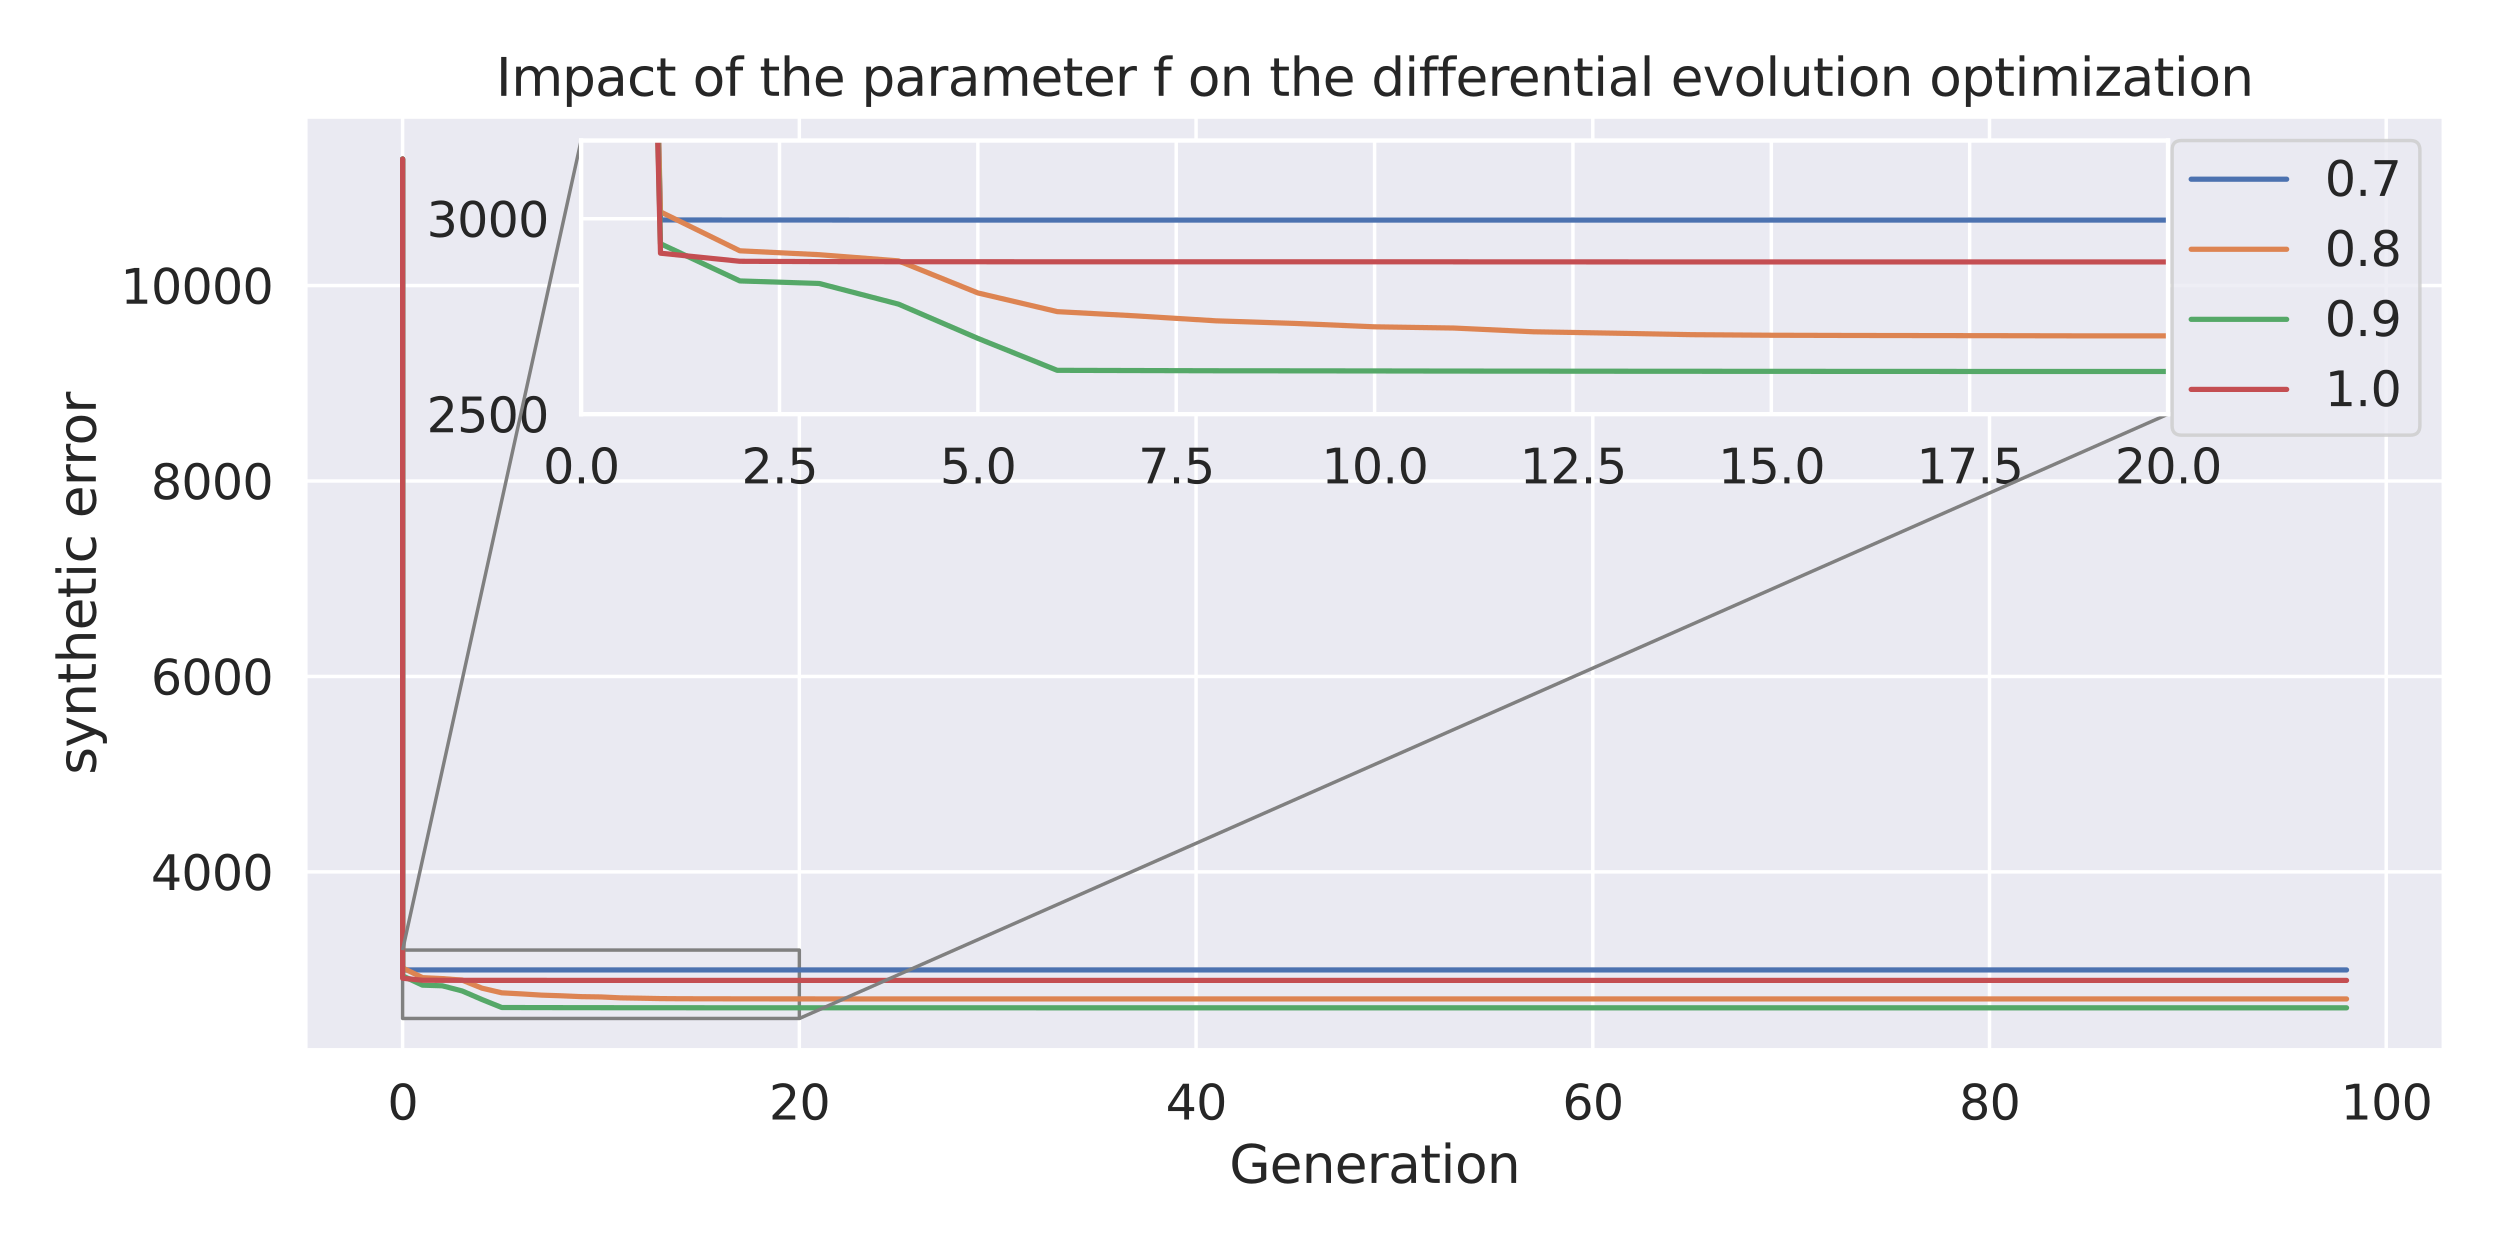 <?xml version="1.0" encoding="utf-8" standalone="no"?>
<!DOCTYPE svg PUBLIC "-//W3C//DTD SVG 1.1//EN"
  "http://www.w3.org/Graphics/SVG/1.1/DTD/svg11.dtd">
<svg xmlns:xlink="http://www.w3.org/1999/xlink" width="720pt" height="360pt" viewBox="0 0 720 360" xmlns="http://www.w3.org/2000/svg" version="1.1">
 <defs>
  <style type="text/css">*{stroke-linejoin: round; stroke-linecap: butt}</style>
 </defs>
 <g id="figure_1">
  <g id="patch_1">
   <path d="M 0 360 
L 720 360 
L 720 0 
L 0 0 
z
" style="fill: #ffffff"/>
  </g>
  <g id="axes_1">
   <g id="patch_2">
    <path d="M 87.959 302.475 
L 703.8 302.475 
L 703.8 33.598 
L 87.959 33.598 
z
" style="fill: #eaeaf2"/>
   </g>
   <g id="matplotlib.axis_1">
    <g id="xtick_1">
     <g id="line2d_1">
      <path d="M 115.952 302.475 
L 115.952 33.598 
" clip-path="url(#pdec44ae142)" style="fill: none; stroke: #ffffff; stroke-linecap: round"/>
     </g>
     <g id="text_1">
      <!-- 0 -->
      <g style="fill: #262626" transform="translate(111.578 322.423) scale(0.138 -0.138)">
       <defs>
        <path id="DejaVuSans-30" d="M 2034 4250 
Q 1547 4250 1301 3770 
Q 1056 3291 1056 2328 
Q 1056 1369 1301 889 
Q 1547 409 2034 409 
Q 2525 409 2770 889 
Q 3016 1369 3016 2328 
Q 3016 3291 2770 3770 
Q 2525 4250 2034 4250 
z
M 2034 4750 
Q 2819 4750 3233 4129 
Q 3647 3509 3647 2328 
Q 3647 1150 3233 529 
Q 2819 -91 2034 -91 
Q 1250 -91 836 529 
Q 422 1150 422 2328 
Q 422 3509 836 4129 
Q 1250 4750 2034 4750 
z
" transform="scale(0.016)"/>
       </defs>
       <use xlink:href="#DejaVuSans-30"/>
      </g>
     </g>
    </g>
    <g id="xtick_2">
     <g id="line2d_2">
      <path d="M 230.208 302.475 
L 230.208 33.598 
" clip-path="url(#pdec44ae142)" style="fill: none; stroke: #ffffff; stroke-linecap: round"/>
     </g>
     <g id="text_2">
      <!-- 20 -->
      <g style="fill: #262626" transform="translate(221.46 322.423) scale(0.138 -0.138)">
       <defs>
        <path id="DejaVuSans-32" d="M 1228 531 
L 3431 531 
L 3431 0 
L 469 0 
L 469 531 
Q 828 903 1448 1529 
Q 2069 2156 2228 2338 
Q 2531 2678 2651 2914 
Q 2772 3150 2772 3378 
Q 2772 3750 2511 3984 
Q 2250 4219 1831 4219 
Q 1534 4219 1204 4116 
Q 875 4013 500 3803 
L 500 4441 
Q 881 4594 1212 4672 
Q 1544 4750 1819 4750 
Q 2544 4750 2975 4387 
Q 3406 4025 3406 3419 
Q 3406 3131 3298 2873 
Q 3191 2616 2906 2266 
Q 2828 2175 2409 1742 
Q 1991 1309 1228 531 
z
" transform="scale(0.016)"/>
       </defs>
       <use xlink:href="#DejaVuSans-32"/>
       <use xlink:href="#DejaVuSans-30" x="63.623"/>
      </g>
     </g>
    </g>
    <g id="xtick_3">
     <g id="line2d_3">
      <path d="M 344.464 302.475 
L 344.464 33.598 
" clip-path="url(#pdec44ae142)" style="fill: none; stroke: #ffffff; stroke-linecap: round"/>
     </g>
     <g id="text_3">
      <!-- 40 -->
      <g style="fill: #262626" transform="translate(335.716 322.423) scale(0.138 -0.138)">
       <defs>
        <path id="DejaVuSans-34" d="M 2419 4116 
L 825 1625 
L 2419 1625 
L 2419 4116 
z
M 2253 4666 
L 3047 4666 
L 3047 1625 
L 3713 1625 
L 3713 1100 
L 3047 1100 
L 3047 0 
L 2419 0 
L 2419 1100 
L 313 1100 
L 313 1709 
L 2253 4666 
z
" transform="scale(0.016)"/>
       </defs>
       <use xlink:href="#DejaVuSans-34"/>
       <use xlink:href="#DejaVuSans-30" x="63.623"/>
      </g>
     </g>
    </g>
    <g id="xtick_4">
     <g id="line2d_4">
      <path d="M 458.721 302.475 
L 458.721 33.598 
" clip-path="url(#pdec44ae142)" style="fill: none; stroke: #ffffff; stroke-linecap: round"/>
     </g>
     <g id="text_4">
      <!-- 60 -->
      <g style="fill: #262626" transform="translate(449.972 322.423) scale(0.138 -0.138)">
       <defs>
        <path id="DejaVuSans-36" d="M 2113 2584 
Q 1688 2584 1439 2293 
Q 1191 2003 1191 1497 
Q 1191 994 1439 701 
Q 1688 409 2113 409 
Q 2538 409 2786 701 
Q 3034 994 3034 1497 
Q 3034 2003 2786 2293 
Q 2538 2584 2113 2584 
z
M 3366 4563 
L 3366 3988 
Q 3128 4100 2886 4159 
Q 2644 4219 2406 4219 
Q 1781 4219 1451 3797 
Q 1122 3375 1075 2522 
Q 1259 2794 1537 2939 
Q 1816 3084 2150 3084 
Q 2853 3084 3261 2657 
Q 3669 2231 3669 1497 
Q 3669 778 3244 343 
Q 2819 -91 2113 -91 
Q 1303 -91 875 529 
Q 447 1150 447 2328 
Q 447 3434 972 4092 
Q 1497 4750 2381 4750 
Q 2619 4750 2861 4703 
Q 3103 4656 3366 4563 
z
" transform="scale(0.016)"/>
       </defs>
       <use xlink:href="#DejaVuSans-36"/>
       <use xlink:href="#DejaVuSans-30" x="63.623"/>
      </g>
     </g>
    </g>
    <g id="xtick_5">
     <g id="line2d_5">
      <path d="M 572.977 302.475 
L 572.977 33.598 
" clip-path="url(#pdec44ae142)" style="fill: none; stroke: #ffffff; stroke-linecap: round"/>
     </g>
     <g id="text_5">
      <!-- 80 -->
      <g style="fill: #262626" transform="translate(564.228 322.423) scale(0.138 -0.138)">
       <defs>
        <path id="DejaVuSans-38" d="M 2034 2216 
Q 1584 2216 1326 1975 
Q 1069 1734 1069 1313 
Q 1069 891 1326 650 
Q 1584 409 2034 409 
Q 2484 409 2743 651 
Q 3003 894 3003 1313 
Q 3003 1734 2745 1975 
Q 2488 2216 2034 2216 
z
M 1403 2484 
Q 997 2584 770 2862 
Q 544 3141 544 3541 
Q 544 4100 942 4425 
Q 1341 4750 2034 4750 
Q 2731 4750 3128 4425 
Q 3525 4100 3525 3541 
Q 3525 3141 3298 2862 
Q 3072 2584 2669 2484 
Q 3125 2378 3379 2068 
Q 3634 1759 3634 1313 
Q 3634 634 3220 271 
Q 2806 -91 2034 -91 
Q 1263 -91 848 271 
Q 434 634 434 1313 
Q 434 1759 690 2068 
Q 947 2378 1403 2484 
z
M 1172 3481 
Q 1172 3119 1398 2916 
Q 1625 2713 2034 2713 
Q 2441 2713 2670 2916 
Q 2900 3119 2900 3481 
Q 2900 3844 2670 4047 
Q 2441 4250 2034 4250 
Q 1625 4250 1398 4047 
Q 1172 3844 1172 3481 
z
" transform="scale(0.016)"/>
       </defs>
       <use xlink:href="#DejaVuSans-38"/>
       <use xlink:href="#DejaVuSans-30" x="63.623"/>
      </g>
     </g>
    </g>
    <g id="xtick_6">
     <g id="line2d_6">
      <path d="M 687.233 302.475 
L 687.233 33.598 
" clip-path="url(#pdec44ae142)" style="fill: none; stroke: #ffffff; stroke-linecap: round"/>
     </g>
     <g id="text_6">
      <!-- 100 -->
      <g style="fill: #262626" transform="translate(674.11 322.423) scale(0.138 -0.138)">
       <defs>
        <path id="DejaVuSans-31" d="M 794 531 
L 1825 531 
L 1825 4091 
L 703 3866 
L 703 4441 
L 1819 4666 
L 2450 4666 
L 2450 531 
L 3481 531 
L 3481 0 
L 794 0 
L 794 531 
z
" transform="scale(0.016)"/>
       </defs>
       <use xlink:href="#DejaVuSans-31"/>
       <use xlink:href="#DejaVuSans-30" x="63.623"/>
       <use xlink:href="#DejaVuSans-30" x="127.246"/>
      </g>
     </g>
    </g>
    <g id="text_7">
     <!-- Generation -->
     <g style="fill: #262626" transform="translate(354.04 340.68) scale(0.15 -0.15)">
      <defs>
       <path id="DejaVuSans-47" d="M 3809 666 
L 3809 1919 
L 2778 1919 
L 2778 2438 
L 4434 2438 
L 4434 434 
Q 4069 175 3628 42 
Q 3188 -91 2688 -91 
Q 1594 -91 976 548 
Q 359 1188 359 2328 
Q 359 3472 976 4111 
Q 1594 4750 2688 4750 
Q 3144 4750 3555 4637 
Q 3966 4525 4313 4306 
L 4313 3634 
Q 3963 3931 3569 4081 
Q 3175 4231 2741 4231 
Q 1884 4231 1454 3753 
Q 1025 3275 1025 2328 
Q 1025 1384 1454 906 
Q 1884 428 2741 428 
Q 3075 428 3337 486 
Q 3600 544 3809 666 
z
" transform="scale(0.016)"/>
       <path id="DejaVuSans-65" d="M 3597 1894 
L 3597 1613 
L 953 1613 
Q 991 1019 1311 708 
Q 1631 397 2203 397 
Q 2534 397 2845 478 
Q 3156 559 3463 722 
L 3463 178 
Q 3153 47 2828 -22 
Q 2503 -91 2169 -91 
Q 1331 -91 842 396 
Q 353 884 353 1716 
Q 353 2575 817 3079 
Q 1281 3584 2069 3584 
Q 2775 3584 3186 3129 
Q 3597 2675 3597 1894 
z
M 3022 2063 
Q 3016 2534 2758 2815 
Q 2500 3097 2075 3097 
Q 1594 3097 1305 2825 
Q 1016 2553 972 2059 
L 3022 2063 
z
" transform="scale(0.016)"/>
       <path id="DejaVuSans-6e" d="M 3513 2113 
L 3513 0 
L 2938 0 
L 2938 2094 
Q 2938 2591 2744 2837 
Q 2550 3084 2163 3084 
Q 1697 3084 1428 2787 
Q 1159 2491 1159 1978 
L 1159 0 
L 581 0 
L 581 3500 
L 1159 3500 
L 1159 2956 
Q 1366 3272 1645 3428 
Q 1925 3584 2291 3584 
Q 2894 3584 3203 3211 
Q 3513 2838 3513 2113 
z
" transform="scale(0.016)"/>
       <path id="DejaVuSans-72" d="M 2631 2963 
Q 2534 3019 2420 3045 
Q 2306 3072 2169 3072 
Q 1681 3072 1420 2755 
Q 1159 2438 1159 1844 
L 1159 0 
L 581 0 
L 581 3500 
L 1159 3500 
L 1159 2956 
Q 1341 3275 1631 3429 
Q 1922 3584 2338 3584 
Q 2397 3584 2469 3576 
Q 2541 3569 2628 3553 
L 2631 2963 
z
" transform="scale(0.016)"/>
       <path id="DejaVuSans-61" d="M 2194 1759 
Q 1497 1759 1228 1600 
Q 959 1441 959 1056 
Q 959 750 1161 570 
Q 1363 391 1709 391 
Q 2188 391 2477 730 
Q 2766 1069 2766 1631 
L 2766 1759 
L 2194 1759 
z
M 3341 1997 
L 3341 0 
L 2766 0 
L 2766 531 
Q 2569 213 2275 61 
Q 1981 -91 1556 -91 
Q 1019 -91 701 211 
Q 384 513 384 1019 
Q 384 1609 779 1909 
Q 1175 2209 1959 2209 
L 2766 2209 
L 2766 2266 
Q 2766 2663 2505 2880 
Q 2244 3097 1772 3097 
Q 1472 3097 1187 3025 
Q 903 2953 641 2809 
L 641 3341 
Q 956 3463 1253 3523 
Q 1550 3584 1831 3584 
Q 2591 3584 2966 3190 
Q 3341 2797 3341 1997 
z
" transform="scale(0.016)"/>
       <path id="DejaVuSans-74" d="M 1172 4494 
L 1172 3500 
L 2356 3500 
L 2356 3053 
L 1172 3053 
L 1172 1153 
Q 1172 725 1289 603 
Q 1406 481 1766 481 
L 2356 481 
L 2356 0 
L 1766 0 
Q 1100 0 847 248 
Q 594 497 594 1153 
L 594 3053 
L 172 3053 
L 172 3500 
L 594 3500 
L 594 4494 
L 1172 4494 
z
" transform="scale(0.016)"/>
       <path id="DejaVuSans-69" d="M 603 3500 
L 1178 3500 
L 1178 0 
L 603 0 
L 603 3500 
z
M 603 4863 
L 1178 4863 
L 1178 4134 
L 603 4134 
L 603 4863 
z
" transform="scale(0.016)"/>
       <path id="DejaVuSans-6f" d="M 1959 3097 
Q 1497 3097 1228 2736 
Q 959 2375 959 1747 
Q 959 1119 1226 758 
Q 1494 397 1959 397 
Q 2419 397 2687 759 
Q 2956 1122 2956 1747 
Q 2956 2369 2687 2733 
Q 2419 3097 1959 3097 
z
M 1959 3584 
Q 2709 3584 3137 3096 
Q 3566 2609 3566 1747 
Q 3566 888 3137 398 
Q 2709 -91 1959 -91 
Q 1206 -91 779 398 
Q 353 888 353 1747 
Q 353 2609 779 3096 
Q 1206 3584 1959 3584 
z
" transform="scale(0.016)"/>
      </defs>
      <use xlink:href="#DejaVuSans-47"/>
      <use xlink:href="#DejaVuSans-65" x="77.49"/>
      <use xlink:href="#DejaVuSans-6e" x="139.014"/>
      <use xlink:href="#DejaVuSans-65" x="202.393"/>
      <use xlink:href="#DejaVuSans-72" x="263.916"/>
      <use xlink:href="#DejaVuSans-61" x="305.029"/>
      <use xlink:href="#DejaVuSans-74" x="366.309"/>
      <use xlink:href="#DejaVuSans-69" x="405.518"/>
      <use xlink:href="#DejaVuSans-6f" x="433.301"/>
      <use xlink:href="#DejaVuSans-6e" x="494.482"/>
     </g>
    </g>
   </g>
   <g id="matplotlib.axis_2">
    <g id="ytick_1">
     <g id="line2d_7">
      <path d="M 87.959 251.102 
L 703.8 251.102 
" clip-path="url(#pdec44ae142)" style="fill: none; stroke: #ffffff; stroke-linecap: round"/>
     </g>
     <g id="text_8">
      <!-- 4000 -->
      <g style="fill: #262626" transform="translate(43.466 256.326) scale(0.138 -0.138)">
       <use xlink:href="#DejaVuSans-34"/>
       <use xlink:href="#DejaVuSans-30" x="63.623"/>
       <use xlink:href="#DejaVuSans-30" x="127.246"/>
       <use xlink:href="#DejaVuSans-30" x="190.869"/>
      </g>
     </g>
    </g>
    <g id="ytick_2">
     <g id="line2d_8">
      <path d="M 87.959 194.815 
L 703.8 194.815 
" clip-path="url(#pdec44ae142)" style="fill: none; stroke: #ffffff; stroke-linecap: round"/>
     </g>
     <g id="text_9">
      <!-- 6000 -->
      <g style="fill: #262626" transform="translate(43.466 200.039) scale(0.138 -0.138)">
       <use xlink:href="#DejaVuSans-36"/>
       <use xlink:href="#DejaVuSans-30" x="63.623"/>
       <use xlink:href="#DejaVuSans-30" x="127.246"/>
       <use xlink:href="#DejaVuSans-30" x="190.869"/>
      </g>
     </g>
    </g>
    <g id="ytick_3">
     <g id="line2d_9">
      <path d="M 87.959 138.529 
L 703.8 138.529 
" clip-path="url(#pdec44ae142)" style="fill: none; stroke: #ffffff; stroke-linecap: round"/>
     </g>
     <g id="text_10">
      <!-- 8000 -->
      <g style="fill: #262626" transform="translate(43.466 143.752) scale(0.138 -0.138)">
       <use xlink:href="#DejaVuSans-38"/>
       <use xlink:href="#DejaVuSans-30" x="63.623"/>
       <use xlink:href="#DejaVuSans-30" x="127.246"/>
       <use xlink:href="#DejaVuSans-30" x="190.869"/>
      </g>
     </g>
    </g>
    <g id="ytick_4">
     <g id="line2d_10">
      <path d="M 87.959 82.242 
L 703.8 82.242 
" clip-path="url(#pdec44ae142)" style="fill: none; stroke: #ffffff; stroke-linecap: round"/>
     </g>
     <g id="text_11">
      <!-- 10000 -->
      <g style="fill: #262626" transform="translate(34.717 87.466) scale(0.138 -0.138)">
       <use xlink:href="#DejaVuSans-31"/>
       <use xlink:href="#DejaVuSans-30" x="63.623"/>
       <use xlink:href="#DejaVuSans-30" x="127.246"/>
       <use xlink:href="#DejaVuSans-30" x="190.869"/>
       <use xlink:href="#DejaVuSans-30" x="254.492"/>
      </g>
     </g>
    </g>
    <g id="text_12">
     <!-- synthetic error -->
     <g style="fill: #262626" transform="translate(27.598 223.129) rotate(-90) scale(0.15 -0.15)">
      <defs>
       <path id="DejaVuSans-73" d="M 2834 3397 
L 2834 2853 
Q 2591 2978 2328 3040 
Q 2066 3103 1784 3103 
Q 1356 3103 1142 2972 
Q 928 2841 928 2578 
Q 928 2378 1081 2264 
Q 1234 2150 1697 2047 
L 1894 2003 
Q 2506 1872 2764 1633 
Q 3022 1394 3022 966 
Q 3022 478 2636 193 
Q 2250 -91 1575 -91 
Q 1294 -91 989 -36 
Q 684 19 347 128 
L 347 722 
Q 666 556 975 473 
Q 1284 391 1588 391 
Q 1994 391 2212 530 
Q 2431 669 2431 922 
Q 2431 1156 2273 1281 
Q 2116 1406 1581 1522 
L 1381 1569 
Q 847 1681 609 1914 
Q 372 2147 372 2553 
Q 372 3047 722 3315 
Q 1072 3584 1716 3584 
Q 2034 3584 2315 3537 
Q 2597 3491 2834 3397 
z
" transform="scale(0.016)"/>
       <path id="DejaVuSans-79" d="M 2059 -325 
Q 1816 -950 1584 -1140 
Q 1353 -1331 966 -1331 
L 506 -1331 
L 506 -850 
L 844 -850 
Q 1081 -850 1212 -737 
Q 1344 -625 1503 -206 
L 1606 56 
L 191 3500 
L 800 3500 
L 1894 763 
L 2988 3500 
L 3597 3500 
L 2059 -325 
z
" transform="scale(0.016)"/>
       <path id="DejaVuSans-68" d="M 3513 2113 
L 3513 0 
L 2938 0 
L 2938 2094 
Q 2938 2591 2744 2837 
Q 2550 3084 2163 3084 
Q 1697 3084 1428 2787 
Q 1159 2491 1159 1978 
L 1159 0 
L 581 0 
L 581 4863 
L 1159 4863 
L 1159 2956 
Q 1366 3272 1645 3428 
Q 1925 3584 2291 3584 
Q 2894 3584 3203 3211 
Q 3513 2838 3513 2113 
z
" transform="scale(0.016)"/>
       <path id="DejaVuSans-63" d="M 3122 3366 
L 3122 2828 
Q 2878 2963 2633 3030 
Q 2388 3097 2138 3097 
Q 1578 3097 1268 2742 
Q 959 2388 959 1747 
Q 959 1106 1268 751 
Q 1578 397 2138 397 
Q 2388 397 2633 464 
Q 2878 531 3122 666 
L 3122 134 
Q 2881 22 2623 -34 
Q 2366 -91 2075 -91 
Q 1284 -91 818 406 
Q 353 903 353 1747 
Q 353 2603 823 3093 
Q 1294 3584 2113 3584 
Q 2378 3584 2631 3529 
Q 2884 3475 3122 3366 
z
" transform="scale(0.016)"/>
       <path id="DejaVuSans-20" transform="scale(0.016)"/>
      </defs>
      <use xlink:href="#DejaVuSans-73"/>
      <use xlink:href="#DejaVuSans-79" x="52.1"/>
      <use xlink:href="#DejaVuSans-6e" x="111.279"/>
      <use xlink:href="#DejaVuSans-74" x="174.658"/>
      <use xlink:href="#DejaVuSans-68" x="213.867"/>
      <use xlink:href="#DejaVuSans-65" x="277.246"/>
      <use xlink:href="#DejaVuSans-74" x="338.77"/>
      <use xlink:href="#DejaVuSans-69" x="377.979"/>
      <use xlink:href="#DejaVuSans-63" x="405.762"/>
      <use xlink:href="#DejaVuSans-20" x="460.742"/>
      <use xlink:href="#DejaVuSans-65" x="492.529"/>
      <use xlink:href="#DejaVuSans-72" x="554.053"/>
      <use xlink:href="#DejaVuSans-72" x="593.416"/>
      <use xlink:href="#DejaVuSans-6f" x="632.279"/>
      <use xlink:href="#DejaVuSans-72" x="693.461"/>
     </g>
    </g>
   </g>
   <g id="patch_3">
    <path d="M 115.952 293.317 
L 230.208 293.317 
L 230.208 273.616 
L 115.952 273.616 
L 115.952 293.317 
z
" clip-path="url(#pdec44ae142)" style="fill: none; stroke: #808080; stroke-linejoin: miter"/>
   </g>
   <g id="line2d_11">
    <path d="M 115.952 45.819 
L 115.952 279.335 
L 121.665 279.336 
L 127.378 279.34 
L 133.091 279.343 
L 138.803 279.344 
L 144.516 279.344 
L 150.229 279.344 
L 155.942 279.344 
L 161.655 279.344 
L 167.367 279.344 
L 173.08 279.344 
L 178.793 279.344 
L 184.506 279.344 
L 190.219 279.344 
L 195.931 279.344 
L 201.644 279.344 
L 207.357 279.344 
L 213.07 279.344 
L 218.783 279.344 
L 224.495 279.344 
L 230.208 279.344 
L 235.921 279.344 
L 241.634 279.344 
L 247.347 279.344 
L 253.06 279.344 
L 258.772 279.344 
L 264.485 279.344 
L 270.198 279.344 
L 275.911 279.344 
L 281.624 279.344 
L 287.336 279.344 
L 293.049 279.344 
L 298.762 279.344 
L 304.475 279.344 
L 310.188 279.344 
L 315.9 279.344 
L 321.613 279.344 
L 327.326 279.344 
L 333.039 279.344 
L 338.752 279.344 
L 344.464 279.344 
L 350.177 279.344 
L 355.89 279.344 
L 361.603 279.344 
L 367.316 279.344 
L 373.028 279.344 
L 378.741 279.344 
L 384.454 279.344 
L 390.167 279.344 
L 395.88 279.344 
L 401.592 279.344 
L 407.305 279.344 
L 413.018 279.344 
L 418.731 279.344 
L 424.444 279.344 
L 430.157 279.344 
L 435.869 279.344 
L 441.582 279.344 
L 447.295 279.344 
L 453.008 279.344 
L 458.721 279.344 
L 464.433 279.344 
L 470.146 279.344 
L 475.859 279.344 
L 481.572 279.344 
L 487.285 279.344 
L 492.997 279.344 
L 498.71 279.344 
L 504.423 279.344 
L 510.136 279.344 
L 515.849 279.344 
L 521.561 279.344 
L 527.274 279.344 
L 532.987 279.344 
L 538.7 279.344 
L 544.413 279.344 
L 550.125 279.344 
L 555.838 279.344 
L 561.551 279.344 
L 567.264 279.344 
L 572.977 279.344 
L 578.69 279.344 
L 584.402 279.344 
L 590.115 279.344 
L 595.828 279.344 
L 601.541 279.344 
L 607.254 279.344 
L 612.966 279.344 
L 618.679 279.344 
L 624.392 279.344 
L 630.105 279.344 
L 635.818 279.344 
L 641.53 279.344 
L 647.243 279.344 
L 652.956 279.344 
L 658.669 279.344 
L 664.382 279.344 
L 670.094 279.344 
L 675.807 279.344 
" clip-path="url(#pdec44ae142)" style="fill: none; stroke: #4c72b0; stroke-width: 1.5; stroke-linecap: round"/>
   </g>
   <g id="line2d_12">
    <path d="M 115.952 45.819 
L 115.952 278.751 
L 121.665 281.556 
L 127.378 281.836 
L 133.091 282.281 
L 138.803 284.591 
L 144.516 285.935 
L 150.229 286.244 
L 155.942 286.598 
L 161.655 286.786 
L 167.367 287.029 
L 173.08 287.117 
L 178.793 287.386 
L 184.506 287.485 
L 190.219 287.595 
L 195.931 287.636 
L 201.644 287.652 
L 207.357 287.661 
L 213.07 287.669 
L 218.783 287.681 
L 224.495 287.683 
L 230.208 287.684 
L 235.921 287.685 
L 241.634 287.685 
L 247.347 287.686 
L 253.06 287.687 
L 258.772 287.687 
L 264.485 287.687 
L 270.198 287.687 
L 275.911 287.688 
L 281.624 287.688 
L 287.336 287.688 
L 293.049 287.688 
L 298.762 287.688 
L 304.475 287.688 
L 310.188 287.688 
L 315.9 287.689 
L 321.613 287.689 
L 327.326 287.689 
L 333.039 287.69 
L 338.752 287.691 
L 344.464 287.691 
L 350.177 287.691 
L 355.89 287.691 
L 361.603 287.692 
L 367.316 287.692 
L 373.028 287.692 
L 378.741 287.692 
L 384.454 287.692 
L 390.167 287.692 
L 395.88 287.692 
L 401.592 287.692 
L 407.305 287.692 
L 413.018 287.692 
L 418.731 287.692 
L 424.444 287.693 
L 430.157 287.693 
L 435.869 287.693 
L 441.582 287.693 
L 447.295 287.693 
L 453.008 287.693 
L 458.721 287.693 
L 464.433 287.693 
L 470.146 287.693 
L 475.859 287.693 
L 481.572 287.693 
L 487.285 287.693 
L 492.997 287.693 
L 498.71 287.693 
L 504.423 287.693 
L 510.136 287.693 
L 515.849 287.693 
L 521.561 287.693 
L 527.274 287.693 
L 532.987 287.693 
L 538.7 287.693 
L 544.413 287.693 
L 550.125 287.693 
L 555.838 287.693 
L 561.551 287.693 
L 567.264 287.693 
L 572.977 287.693 
L 578.69 287.693 
L 584.402 287.693 
L 590.115 287.693 
L 595.828 287.693 
L 601.541 287.693 
L 607.254 287.693 
L 612.966 287.693 
L 618.679 287.693 
L 624.392 287.693 
L 630.105 287.693 
L 635.818 287.694 
L 641.53 287.694 
L 647.243 287.694 
L 652.956 287.694 
L 658.669 287.694 
L 664.382 287.694 
L 670.094 287.694 
L 675.807 287.694 
" clip-path="url(#pdec44ae142)" style="fill: none; stroke: #dd8452; stroke-width: 1.5; stroke-linecap: round"/>
   </g>
   <g id="line2d_13">
    <path d="M 115.952 45.819 
L 115.952 281.046 
L 121.665 283.725 
L 127.378 283.909 
L 133.091 285.397 
L 138.803 287.862 
L 144.516 290.162 
L 150.229 290.178 
L 155.942 290.194 
L 161.655 290.199 
L 167.367 290.206 
L 173.08 290.216 
L 178.793 290.221 
L 184.506 290.226 
L 190.219 290.231 
L 195.931 290.234 
L 201.644 290.238 
L 207.357 290.241 
L 213.07 290.244 
L 218.783 290.244 
L 224.495 290.244 
L 230.208 290.244 
L 235.921 290.245 
L 241.634 290.247 
L 247.347 290.248 
L 253.06 290.249 
L 258.772 290.25 
L 264.485 290.251 
L 270.198 290.251 
L 275.911 290.251 
L 281.624 290.251 
L 287.336 290.252 
L 293.049 290.253 
L 298.762 290.254 
L 304.475 290.254 
L 310.188 290.254 
L 315.9 290.254 
L 321.613 290.254 
L 327.326 290.254 
L 333.039 290.254 
L 338.752 290.254 
L 344.464 290.254 
L 350.177 290.254 
L 355.89 290.254 
L 361.603 290.254 
L 367.316 290.254 
L 373.028 290.254 
L 378.741 290.254 
L 384.454 290.254 
L 390.167 290.254 
L 395.88 290.254 
L 401.592 290.254 
L 407.305 290.254 
L 413.018 290.254 
L 418.731 290.254 
L 424.444 290.254 
L 430.157 290.254 
L 435.869 290.254 
L 441.582 290.254 
L 447.295 290.254 
L 453.008 290.254 
L 458.721 290.254 
L 464.433 290.254 
L 470.146 290.254 
L 475.859 290.254 
L 481.572 290.254 
L 487.285 290.254 
L 492.997 290.254 
L 498.71 290.254 
L 504.423 290.254 
L 510.136 290.254 
L 515.849 290.254 
L 521.561 290.254 
L 527.274 290.254 
L 532.987 290.254 
L 538.7 290.254 
L 544.413 290.254 
L 550.125 290.254 
L 555.838 290.254 
L 561.551 290.254 
L 567.264 290.254 
L 572.977 290.254 
L 578.69 290.254 
L 584.402 290.254 
L 590.115 290.254 
L 595.828 290.254 
L 601.541 290.254 
L 607.254 290.254 
L 612.966 290.254 
L 618.679 290.254 
L 624.392 290.254 
L 630.105 290.254 
L 635.818 290.254 
L 641.53 290.254 
L 647.243 290.254 
L 652.956 290.254 
L 658.669 290.254 
L 664.382 290.254 
L 670.094 290.254 
L 675.807 290.254 
" clip-path="url(#pdec44ae142)" style="fill: none; stroke: #55a868; stroke-width: 1.5; stroke-linecap: round"/>
   </g>
   <g id="line2d_14">
    <path d="M 115.952 45.819 
L 115.952 281.729 
L 121.665 282.311 
L 127.378 282.333 
L 133.091 282.342 
L 138.803 282.345 
L 144.516 282.347 
L 150.229 282.347 
L 155.942 282.347 
L 161.655 282.348 
L 167.367 282.348 
L 173.08 282.35 
L 178.793 282.354 
L 184.506 282.355 
L 190.219 282.358 
L 195.931 282.358 
L 201.644 282.358 
L 207.357 282.358 
L 213.07 282.358 
L 218.783 282.358 
L 224.495 282.358 
L 230.208 282.358 
L 235.921 282.358 
L 241.634 282.358 
L 247.347 282.358 
L 253.06 282.358 
L 258.772 282.358 
L 264.485 282.358 
L 270.198 282.358 
L 275.911 282.358 
L 281.624 282.358 
L 287.336 282.358 
L 293.049 282.358 
L 298.762 282.358 
L 304.475 282.358 
L 310.188 282.358 
L 315.9 282.358 
L 321.613 282.358 
L 327.326 282.358 
L 333.039 282.358 
L 338.752 282.358 
L 344.464 282.358 
L 350.177 282.358 
L 355.89 282.358 
L 361.603 282.358 
L 367.316 282.358 
L 373.028 282.358 
L 378.741 282.358 
L 384.454 282.358 
L 390.167 282.358 
L 395.88 282.358 
L 401.592 282.358 
L 407.305 282.358 
L 413.018 282.358 
L 418.731 282.358 
L 424.444 282.358 
L 430.157 282.358 
L 435.869 282.358 
L 441.582 282.358 
L 447.295 282.358 
L 453.008 282.358 
L 458.721 282.358 
L 464.433 282.358 
L 470.146 282.358 
L 475.859 282.358 
L 481.572 282.358 
L 487.285 282.358 
L 492.997 282.358 
L 498.71 282.358 
L 504.423 282.358 
L 510.136 282.358 
L 515.849 282.358 
L 521.561 282.358 
L 527.274 282.358 
L 532.987 282.358 
L 538.7 282.358 
L 544.413 282.358 
L 550.125 282.358 
L 555.838 282.358 
L 561.551 282.358 
L 567.264 282.358 
L 572.977 282.358 
L 578.69 282.358 
L 584.402 282.358 
L 590.115 282.358 
L 595.828 282.358 
L 601.541 282.358 
L 607.254 282.358 
L 612.966 282.358 
L 618.679 282.358 
L 624.392 282.358 
L 630.105 282.358 
L 635.818 282.358 
L 641.53 282.358 
L 647.243 282.358 
L 652.956 282.358 
L 658.669 282.358 
L 664.382 282.358 
L 670.094 282.358 
L 675.807 282.358 
" clip-path="url(#pdec44ae142)" style="fill: none; stroke: #c44e52; stroke-width: 1.5; stroke-linecap: round"/>
   </g>
   <g id="patch_4">
    <path d="M 87.959 302.475 
L 87.959 33.598 
" style="fill: none; stroke: #ffffff; stroke-width: 1.25; stroke-linejoin: miter; stroke-linecap: square"/>
   </g>
   <g id="patch_5">
    <path d="M 703.8 302.475 
L 703.8 33.598 
" style="fill: none; stroke: #ffffff; stroke-width: 1.25; stroke-linejoin: miter; stroke-linecap: square"/>
   </g>
   <g id="patch_6">
    <path d="M 87.959 302.475 
L 703.8 302.475 
" style="fill: none; stroke: #ffffff; stroke-width: 1.25; stroke-linejoin: miter; stroke-linecap: square"/>
   </g>
   <g id="patch_7">
    <path d="M 87.959 33.598 
L 703.8 33.598 
" style="fill: none; stroke: #ffffff; stroke-width: 1.25; stroke-linejoin: miter; stroke-linecap: square"/>
   </g>
   <g id="text_13">
    <!-- Impact of the parameter f on the differential evolution optimization -->
    <g style="fill: #262626" transform="translate(142.831 27.598) scale(0.15 -0.15)">
     <defs>
      <path id="DejaVuSans-49" d="M 628 4666 
L 1259 4666 
L 1259 0 
L 628 0 
L 628 4666 
z
" transform="scale(0.016)"/>
      <path id="DejaVuSans-6d" d="M 3328 2828 
Q 3544 3216 3844 3400 
Q 4144 3584 4550 3584 
Q 5097 3584 5394 3201 
Q 5691 2819 5691 2113 
L 5691 0 
L 5113 0 
L 5113 2094 
Q 5113 2597 4934 2840 
Q 4756 3084 4391 3084 
Q 3944 3084 3684 2787 
Q 3425 2491 3425 1978 
L 3425 0 
L 2847 0 
L 2847 2094 
Q 2847 2600 2669 2842 
Q 2491 3084 2119 3084 
Q 1678 3084 1418 2786 
Q 1159 2488 1159 1978 
L 1159 0 
L 581 0 
L 581 3500 
L 1159 3500 
L 1159 2956 
Q 1356 3278 1631 3431 
Q 1906 3584 2284 3584 
Q 2666 3584 2933 3390 
Q 3200 3197 3328 2828 
z
" transform="scale(0.016)"/>
      <path id="DejaVuSans-70" d="M 1159 525 
L 1159 -1331 
L 581 -1331 
L 581 3500 
L 1159 3500 
L 1159 2969 
Q 1341 3281 1617 3432 
Q 1894 3584 2278 3584 
Q 2916 3584 3314 3078 
Q 3713 2572 3713 1747 
Q 3713 922 3314 415 
Q 2916 -91 2278 -91 
Q 1894 -91 1617 61 
Q 1341 213 1159 525 
z
M 3116 1747 
Q 3116 2381 2855 2742 
Q 2594 3103 2138 3103 
Q 1681 3103 1420 2742 
Q 1159 2381 1159 1747 
Q 1159 1113 1420 752 
Q 1681 391 2138 391 
Q 2594 391 2855 752 
Q 3116 1113 3116 1747 
z
" transform="scale(0.016)"/>
      <path id="DejaVuSans-66" d="M 2375 4863 
L 2375 4384 
L 1825 4384 
Q 1516 4384 1395 4259 
Q 1275 4134 1275 3809 
L 1275 3500 
L 2222 3500 
L 2222 3053 
L 1275 3053 
L 1275 0 
L 697 0 
L 697 3053 
L 147 3053 
L 147 3500 
L 697 3500 
L 697 3744 
Q 697 4328 969 4595 
Q 1241 4863 1831 4863 
L 2375 4863 
z
" transform="scale(0.016)"/>
      <path id="DejaVuSans-64" d="M 2906 2969 
L 2906 4863 
L 3481 4863 
L 3481 0 
L 2906 0 
L 2906 525 
Q 2725 213 2448 61 
Q 2172 -91 1784 -91 
Q 1150 -91 751 415 
Q 353 922 353 1747 
Q 353 2572 751 3078 
Q 1150 3584 1784 3584 
Q 2172 3584 2448 3432 
Q 2725 3281 2906 2969 
z
M 947 1747 
Q 947 1113 1208 752 
Q 1469 391 1925 391 
Q 2381 391 2643 752 
Q 2906 1113 2906 1747 
Q 2906 2381 2643 2742 
Q 2381 3103 1925 3103 
Q 1469 3103 1208 2742 
Q 947 2381 947 1747 
z
" transform="scale(0.016)"/>
      <path id="DejaVuSans-6c" d="M 603 4863 
L 1178 4863 
L 1178 0 
L 603 0 
L 603 4863 
z
" transform="scale(0.016)"/>
      <path id="DejaVuSans-76" d="M 191 3500 
L 800 3500 
L 1894 563 
L 2988 3500 
L 3597 3500 
L 2284 0 
L 1503 0 
L 191 3500 
z
" transform="scale(0.016)"/>
      <path id="DejaVuSans-75" d="M 544 1381 
L 544 3500 
L 1119 3500 
L 1119 1403 
Q 1119 906 1312 657 
Q 1506 409 1894 409 
Q 2359 409 2629 706 
Q 2900 1003 2900 1516 
L 2900 3500 
L 3475 3500 
L 3475 0 
L 2900 0 
L 2900 538 
Q 2691 219 2414 64 
Q 2138 -91 1772 -91 
Q 1169 -91 856 284 
Q 544 659 544 1381 
z
M 1991 3584 
L 1991 3584 
z
" transform="scale(0.016)"/>
      <path id="DejaVuSans-7a" d="M 353 3500 
L 3084 3500 
L 3084 2975 
L 922 459 
L 3084 459 
L 3084 0 
L 275 0 
L 275 525 
L 2438 3041 
L 353 3041 
L 353 3500 
z
" transform="scale(0.016)"/>
     </defs>
     <use xlink:href="#DejaVuSans-49"/>
     <use xlink:href="#DejaVuSans-6d" x="29.492"/>
     <use xlink:href="#DejaVuSans-70" x="126.904"/>
     <use xlink:href="#DejaVuSans-61" x="190.381"/>
     <use xlink:href="#DejaVuSans-63" x="251.66"/>
     <use xlink:href="#DejaVuSans-74" x="306.641"/>
     <use xlink:href="#DejaVuSans-20" x="345.85"/>
     <use xlink:href="#DejaVuSans-6f" x="377.637"/>
     <use xlink:href="#DejaVuSans-66" x="438.818"/>
     <use xlink:href="#DejaVuSans-20" x="474.023"/>
     <use xlink:href="#DejaVuSans-74" x="505.811"/>
     <use xlink:href="#DejaVuSans-68" x="545.02"/>
     <use xlink:href="#DejaVuSans-65" x="608.398"/>
     <use xlink:href="#DejaVuSans-20" x="669.922"/>
     <use xlink:href="#DejaVuSans-70" x="701.709"/>
     <use xlink:href="#DejaVuSans-61" x="765.186"/>
     <use xlink:href="#DejaVuSans-72" x="826.465"/>
     <use xlink:href="#DejaVuSans-61" x="867.578"/>
     <use xlink:href="#DejaVuSans-6d" x="928.857"/>
     <use xlink:href="#DejaVuSans-65" x="1026.27"/>
     <use xlink:href="#DejaVuSans-74" x="1087.793"/>
     <use xlink:href="#DejaVuSans-65" x="1127.002"/>
     <use xlink:href="#DejaVuSans-72" x="1188.525"/>
     <use xlink:href="#DejaVuSans-20" x="1229.639"/>
     <use xlink:href="#DejaVuSans-66" x="1261.426"/>
     <use xlink:href="#DejaVuSans-20" x="1296.631"/>
     <use xlink:href="#DejaVuSans-6f" x="1328.418"/>
     <use xlink:href="#DejaVuSans-6e" x="1389.6"/>
     <use xlink:href="#DejaVuSans-20" x="1452.979"/>
     <use xlink:href="#DejaVuSans-74" x="1484.766"/>
     <use xlink:href="#DejaVuSans-68" x="1523.975"/>
     <use xlink:href="#DejaVuSans-65" x="1587.354"/>
     <use xlink:href="#DejaVuSans-20" x="1648.877"/>
     <use xlink:href="#DejaVuSans-64" x="1680.664"/>
     <use xlink:href="#DejaVuSans-69" x="1744.141"/>
     <use xlink:href="#DejaVuSans-66" x="1771.924"/>
     <use xlink:href="#DejaVuSans-66" x="1807.129"/>
     <use xlink:href="#DejaVuSans-65" x="1842.334"/>
     <use xlink:href="#DejaVuSans-72" x="1903.857"/>
     <use xlink:href="#DejaVuSans-65" x="1942.721"/>
     <use xlink:href="#DejaVuSans-6e" x="2004.244"/>
     <use xlink:href="#DejaVuSans-74" x="2067.623"/>
     <use xlink:href="#DejaVuSans-69" x="2106.832"/>
     <use xlink:href="#DejaVuSans-61" x="2134.615"/>
     <use xlink:href="#DejaVuSans-6c" x="2195.895"/>
     <use xlink:href="#DejaVuSans-20" x="2223.678"/>
     <use xlink:href="#DejaVuSans-65" x="2255.465"/>
     <use xlink:href="#DejaVuSans-76" x="2316.988"/>
     <use xlink:href="#DejaVuSans-6f" x="2376.168"/>
     <use xlink:href="#DejaVuSans-6c" x="2437.35"/>
     <use xlink:href="#DejaVuSans-75" x="2465.133"/>
     <use xlink:href="#DejaVuSans-74" x="2528.512"/>
     <use xlink:href="#DejaVuSans-69" x="2567.721"/>
     <use xlink:href="#DejaVuSans-6f" x="2595.504"/>
     <use xlink:href="#DejaVuSans-6e" x="2656.686"/>
     <use xlink:href="#DejaVuSans-20" x="2720.064"/>
     <use xlink:href="#DejaVuSans-6f" x="2751.852"/>
     <use xlink:href="#DejaVuSans-70" x="2813.033"/>
     <use xlink:href="#DejaVuSans-74" x="2876.51"/>
     <use xlink:href="#DejaVuSans-69" x="2915.719"/>
     <use xlink:href="#DejaVuSans-6d" x="2943.502"/>
     <use xlink:href="#DejaVuSans-69" x="3040.914"/>
     <use xlink:href="#DejaVuSans-7a" x="3068.697"/>
     <use xlink:href="#DejaVuSans-61" x="3121.188"/>
     <use xlink:href="#DejaVuSans-74" x="3182.467"/>
     <use xlink:href="#DejaVuSans-69" x="3221.676"/>
     <use xlink:href="#DejaVuSans-6f" x="3249.459"/>
     <use xlink:href="#DejaVuSans-6e" x="3310.641"/>
    </g>
   </g>
   <g id="legend_1">
    <g id="patch_8">
     <path d="M 628.308 125.327 
L 694.175 125.327 
Q 696.925 125.327 696.925 122.577 
L 696.925 43.223 
Q 696.925 40.473 694.175 40.473 
L 628.308 40.473 
Q 625.558 40.473 625.558 43.223 
L 625.558 122.577 
Q 625.558 125.327 628.308 125.327 
z
" style="fill: #eaeaf2; opacity: 0.8; stroke: #cccccc; stroke-linejoin: miter"/>
    </g>
    <g id="line2d_15">
     <path d="M 631.058 51.608 
L 644.808 51.608 
L 658.558 51.608 
" style="fill: none; stroke: #4c72b0; stroke-width: 1.5; stroke-linecap: round"/>
    </g>
    <g id="text_14">
     <!-- 0.7 -->
     <g style="fill: #262626" transform="translate(669.558 56.421) scale(0.138 -0.138)">
      <defs>
       <path id="DejaVuSans-2e" d="M 684 794 
L 1344 794 
L 1344 0 
L 684 0 
L 684 794 
z
" transform="scale(0.016)"/>
       <path id="DejaVuSans-37" d="M 525 4666 
L 3525 4666 
L 3525 4397 
L 1831 0 
L 1172 0 
L 2766 4134 
L 525 4134 
L 525 4666 
z
" transform="scale(0.016)"/>
      </defs>
      <use xlink:href="#DejaVuSans-30"/>
      <use xlink:href="#DejaVuSans-2e" x="63.623"/>
      <use xlink:href="#DejaVuSans-37" x="95.41"/>
     </g>
    </g>
    <g id="line2d_16">
     <path d="M 631.058 71.79 
L 644.808 71.79 
L 658.558 71.79 
" style="fill: none; stroke: #dd8452; stroke-width: 1.5; stroke-linecap: round"/>
    </g>
    <g id="text_15">
     <!-- 0.8 -->
     <g style="fill: #262626" transform="translate(669.558 76.603) scale(0.138 -0.138)">
      <use xlink:href="#DejaVuSans-30"/>
      <use xlink:href="#DejaVuSans-2e" x="63.623"/>
      <use xlink:href="#DejaVuSans-38" x="95.41"/>
     </g>
    </g>
    <g id="line2d_17">
     <path d="M 631.058 91.973 
L 644.808 91.973 
L 658.558 91.973 
" style="fill: none; stroke: #55a868; stroke-width: 1.5; stroke-linecap: round"/>
    </g>
    <g id="text_16">
     <!-- 0.9 -->
     <g style="fill: #262626" transform="translate(669.558 96.785) scale(0.138 -0.138)">
      <defs>
       <path id="DejaVuSans-39" d="M 703 97 
L 703 672 
Q 941 559 1184 500 
Q 1428 441 1663 441 
Q 2288 441 2617 861 
Q 2947 1281 2994 2138 
Q 2813 1869 2534 1725 
Q 2256 1581 1919 1581 
Q 1219 1581 811 2004 
Q 403 2428 403 3163 
Q 403 3881 828 4315 
Q 1253 4750 1959 4750 
Q 2769 4750 3195 4129 
Q 3622 3509 3622 2328 
Q 3622 1225 3098 567 
Q 2575 -91 1691 -91 
Q 1453 -91 1209 -44 
Q 966 3 703 97 
z
M 1959 2075 
Q 2384 2075 2632 2365 
Q 2881 2656 2881 3163 
Q 2881 3666 2632 3958 
Q 2384 4250 1959 4250 
Q 1534 4250 1286 3958 
Q 1038 3666 1038 3163 
Q 1038 2656 1286 2365 
Q 1534 2075 1959 2075 
z
" transform="scale(0.016)"/>
      </defs>
      <use xlink:href="#DejaVuSans-30"/>
      <use xlink:href="#DejaVuSans-2e" x="63.623"/>
      <use xlink:href="#DejaVuSans-39" x="95.41"/>
     </g>
    </g>
    <g id="line2d_18">
     <path d="M 631.058 112.155 
L 644.808 112.155 
L 658.558 112.155 
" style="fill: none; stroke: #c44e52; stroke-width: 1.5; stroke-linecap: round"/>
    </g>
    <g id="text_17">
     <!-- 1.0 -->
     <g style="fill: #262626" transform="translate(669.558 116.968) scale(0.138 -0.138)">
      <use xlink:href="#DejaVuSans-31"/>
      <use xlink:href="#DejaVuSans-2e" x="63.623"/>
      <use xlink:href="#DejaVuSans-30" x="95.41"/>
     </g>
    </g>
   </g>
  </g>
  <g id="axes_2">
   <g id="patch_9">
    <path d="M 167.367 119.274 
L 624.392 119.274 
L 624.392 40.473 
L 167.367 40.473 
z
" style="fill: #eaeaf2"/>
   </g>
   <g id="matplotlib.axis_3">
    <g id="xtick_7">
     <g id="line2d_19">
      <path d="M 167.367 119.274 
L 167.367 40.473 
" clip-path="url(#p82866de095)" style="fill: none; stroke: #ffffff; stroke-linecap: round"/>
     </g>
     <g id="text_18">
      <!-- 0.0 -->
      <g style="fill: #262626" transform="translate(156.434 139.222) scale(0.138 -0.138)">
       <use xlink:href="#DejaVuSans-30"/>
       <use xlink:href="#DejaVuSans-2e" x="63.623"/>
       <use xlink:href="#DejaVuSans-30" x="95.41"/>
      </g>
     </g>
    </g>
    <g id="xtick_8">
     <g id="line2d_20">
      <path d="M 224.495 119.274 
L 224.495 40.473 
" clip-path="url(#p82866de095)" style="fill: none; stroke: #ffffff; stroke-linecap: round"/>
     </g>
     <g id="text_19">
      <!-- 2.5 -->
      <g style="fill: #262626" transform="translate(213.562 139.222) scale(0.138 -0.138)">
       <defs>
        <path id="DejaVuSans-35" d="M 691 4666 
L 3169 4666 
L 3169 4134 
L 1269 4134 
L 1269 2991 
Q 1406 3038 1543 3061 
Q 1681 3084 1819 3084 
Q 2600 3084 3056 2656 
Q 3513 2228 3513 1497 
Q 3513 744 3044 326 
Q 2575 -91 1722 -91 
Q 1428 -91 1123 -41 
Q 819 9 494 109 
L 494 744 
Q 775 591 1075 516 
Q 1375 441 1709 441 
Q 2250 441 2565 725 
Q 2881 1009 2881 1497 
Q 2881 1984 2565 2268 
Q 2250 2553 1709 2553 
Q 1456 2553 1204 2497 
Q 953 2441 691 2322 
L 691 4666 
z
" transform="scale(0.016)"/>
       </defs>
       <use xlink:href="#DejaVuSans-32"/>
       <use xlink:href="#DejaVuSans-2e" x="63.623"/>
       <use xlink:href="#DejaVuSans-35" x="95.41"/>
      </g>
     </g>
    </g>
    <g id="xtick_9">
     <g id="line2d_21">
      <path d="M 281.624 119.274 
L 281.624 40.473 
" clip-path="url(#p82866de095)" style="fill: none; stroke: #ffffff; stroke-linecap: round"/>
     </g>
     <g id="text_20">
      <!-- 5.0 -->
      <g style="fill: #262626" transform="translate(270.69 139.222) scale(0.138 -0.138)">
       <use xlink:href="#DejaVuSans-35"/>
       <use xlink:href="#DejaVuSans-2e" x="63.623"/>
       <use xlink:href="#DejaVuSans-30" x="95.41"/>
      </g>
     </g>
    </g>
    <g id="xtick_10">
     <g id="line2d_22">
      <path d="M 338.752 119.274 
L 338.752 40.473 
" clip-path="url(#p82866de095)" style="fill: none; stroke: #ffffff; stroke-linecap: round"/>
     </g>
     <g id="text_21">
      <!-- 7.5 -->
      <g style="fill: #262626" transform="translate(327.818 139.222) scale(0.138 -0.138)">
       <use xlink:href="#DejaVuSans-37"/>
       <use xlink:href="#DejaVuSans-2e" x="63.623"/>
       <use xlink:href="#DejaVuSans-35" x="95.41"/>
      </g>
     </g>
    </g>
    <g id="xtick_11">
     <g id="line2d_23">
      <path d="M 395.88 119.274 
L 395.88 40.473 
" clip-path="url(#p82866de095)" style="fill: none; stroke: #ffffff; stroke-linecap: round"/>
     </g>
     <g id="text_22">
      <!-- 10.0 -->
      <g style="fill: #262626" transform="translate(380.572 139.222) scale(0.138 -0.138)">
       <use xlink:href="#DejaVuSans-31"/>
       <use xlink:href="#DejaVuSans-30" x="63.623"/>
       <use xlink:href="#DejaVuSans-2e" x="127.246"/>
       <use xlink:href="#DejaVuSans-30" x="159.033"/>
      </g>
     </g>
    </g>
    <g id="xtick_12">
     <g id="line2d_24">
      <path d="M 453.008 119.274 
L 453.008 40.473 
" clip-path="url(#p82866de095)" style="fill: none; stroke: #ffffff; stroke-linecap: round"/>
     </g>
     <g id="text_23">
      <!-- 12.5 -->
      <g style="fill: #262626" transform="translate(437.7 139.222) scale(0.138 -0.138)">
       <use xlink:href="#DejaVuSans-31"/>
       <use xlink:href="#DejaVuSans-32" x="63.623"/>
       <use xlink:href="#DejaVuSans-2e" x="127.246"/>
       <use xlink:href="#DejaVuSans-35" x="159.033"/>
      </g>
     </g>
    </g>
    <g id="xtick_13">
     <g id="line2d_25">
      <path d="M 510.136 119.274 
L 510.136 40.473 
" clip-path="url(#p82866de095)" style="fill: none; stroke: #ffffff; stroke-linecap: round"/>
     </g>
     <g id="text_24">
      <!-- 15.0 -->
      <g style="fill: #262626" transform="translate(494.828 139.222) scale(0.138 -0.138)">
       <use xlink:href="#DejaVuSans-31"/>
       <use xlink:href="#DejaVuSans-35" x="63.623"/>
       <use xlink:href="#DejaVuSans-2e" x="127.246"/>
       <use xlink:href="#DejaVuSans-30" x="159.033"/>
      </g>
     </g>
    </g>
    <g id="xtick_14">
     <g id="line2d_26">
      <path d="M 567.264 119.274 
L 567.264 40.473 
" clip-path="url(#p82866de095)" style="fill: none; stroke: #ffffff; stroke-linecap: round"/>
     </g>
     <g id="text_25">
      <!-- 17.5 -->
      <g style="fill: #262626" transform="translate(551.956 139.222) scale(0.138 -0.138)">
       <use xlink:href="#DejaVuSans-31"/>
       <use xlink:href="#DejaVuSans-37" x="63.623"/>
       <use xlink:href="#DejaVuSans-2e" x="127.246"/>
       <use xlink:href="#DejaVuSans-35" x="159.033"/>
      </g>
     </g>
    </g>
    <g id="xtick_15">
     <g id="line2d_27">
      <path d="M 624.392 119.274 
L 624.392 40.473 
" clip-path="url(#p82866de095)" style="fill: none; stroke: #ffffff; stroke-linecap: round"/>
     </g>
     <g id="text_26">
      <!-- 20.0 -->
      <g style="fill: #262626" transform="translate(609.084 139.222) scale(0.138 -0.138)">
       <use xlink:href="#DejaVuSans-32"/>
       <use xlink:href="#DejaVuSans-30" x="63.623"/>
       <use xlink:href="#DejaVuSans-2e" x="127.246"/>
       <use xlink:href="#DejaVuSans-30" x="159.033"/>
      </g>
     </g>
    </g>
   </g>
   <g id="matplotlib.axis_4">
    <g id="ytick_5">
     <g id="line2d_28">
      <path d="M 167.367 119.274 
L 624.392 119.274 
" clip-path="url(#p82866de095)" style="fill: none; stroke: #ffffff; stroke-linecap: round"/>
     </g>
     <g id="text_27">
      <!-- 2500 -->
      <g style="fill: #262626" transform="translate(122.874 124.498) scale(0.138 -0.138)">
       <use xlink:href="#DejaVuSans-32"/>
       <use xlink:href="#DejaVuSans-35" x="63.623"/>
       <use xlink:href="#DejaVuSans-30" x="127.246"/>
       <use xlink:href="#DejaVuSans-30" x="190.869"/>
      </g>
     </g>
    </g>
    <g id="ytick_6">
     <g id="line2d_29">
      <path d="M 167.367 62.987 
L 624.392 62.987 
" clip-path="url(#p82866de095)" style="fill: none; stroke: #ffffff; stroke-linecap: round"/>
     </g>
     <g id="text_28">
      <!-- 3000 -->
      <g style="fill: #262626" transform="translate(122.874 68.211) scale(0.138 -0.138)">
       <defs>
        <path id="DejaVuSans-33" d="M 2597 2516 
Q 3050 2419 3304 2112 
Q 3559 1806 3559 1356 
Q 3559 666 3084 287 
Q 2609 -91 1734 -91 
Q 1441 -91 1130 -33 
Q 819 25 488 141 
L 488 750 
Q 750 597 1062 519 
Q 1375 441 1716 441 
Q 2309 441 2620 675 
Q 2931 909 2931 1356 
Q 2931 1769 2642 2001 
Q 2353 2234 1838 2234 
L 1294 2234 
L 1294 2753 
L 1863 2753 
Q 2328 2753 2575 2939 
Q 2822 3125 2822 3475 
Q 2822 3834 2567 4026 
Q 2313 4219 1838 4219 
Q 1578 4219 1281 4162 
Q 984 4106 628 3988 
L 628 4550 
Q 988 4650 1302 4700 
Q 1616 4750 1894 4750 
Q 2613 4750 3031 4423 
Q 3450 4097 3450 3541 
Q 3450 3153 3228 2886 
Q 3006 2619 2597 2516 
z
" transform="scale(0.016)"/>
       </defs>
       <use xlink:href="#DejaVuSans-33"/>
       <use xlink:href="#DejaVuSans-30" x="63.623"/>
       <use xlink:href="#DejaVuSans-30" x="127.246"/>
       <use xlink:href="#DejaVuSans-30" x="190.869"/>
      </g>
     </g>
    </g>
   </g>
   <g id="patch_10">
    <path d="M 167.367 40.473 
L 115.952 273.616 
" style="fill: none; stroke: #808080; stroke-linejoin: miter"/>
   </g>
   <g id="patch_11">
    <path d="M 624.392 119.274 
L 230.208 293.317 
" style="fill: none; stroke: #808080; stroke-linejoin: miter"/>
   </g>
   <g id="line2d_30">
    <path d="M 188.644 -1 
L 190.219 63.348 
L 213.07 63.353 
L 235.921 63.366 
L 258.772 63.38 
L 281.624 63.382 
L 304.475 63.382 
L 327.326 63.382 
L 350.177 63.382 
L 373.028 63.382 
L 395.88 63.382 
L 418.731 63.382 
L 441.582 63.382 
L 464.433 63.382 
L 487.285 63.382 
L 510.136 63.382 
L 532.987 63.382 
L 555.838 63.382 
L 578.69 63.382 
L 601.541 63.382 
L 624.392 63.382 
L 647.243 63.382 
L 670.094 63.382 
L 692.946 63.382 
L 715.797 63.382 
L 721 63.382 
" clip-path="url(#p82866de095)" style="fill: none; stroke: #4c72b0; stroke-width: 1.5; stroke-linecap: round"/>
   </g>
   <g id="line2d_31">
    <path d="M 188.698 -1 
L 190.219 61.013 
L 213.07 72.231 
L 235.921 73.352 
L 258.772 75.131 
L 281.624 84.37 
L 304.475 89.748 
L 327.326 90.985 
L 350.177 92.399 
L 373.028 93.151 
L 395.88 94.122 
L 418.731 94.475 
L 441.582 95.549 
L 464.433 95.949 
L 487.285 96.387 
L 510.136 96.55 
L 532.987 96.614 
L 555.838 96.65 
L 578.69 96.684 
L 601.541 96.732 
L 624.392 96.738 
L 647.243 96.745 
L 670.094 96.747 
L 692.946 96.748 
L 715.797 96.752 
L 721 96.752 
" clip-path="url(#p82866de095)" style="fill: none; stroke: #dd8452; stroke-width: 1.5; stroke-linecap: round"/>
   </g>
   <g id="line2d_32">
    <path d="M 188.49 -1 
L 190.219 70.192 
L 213.07 80.907 
L 235.921 81.642 
L 258.772 87.595 
L 281.624 97.456 
L 304.475 106.653 
L 327.326 106.719 
L 350.177 106.782 
L 373.028 106.803 
L 395.88 106.831 
L 418.731 106.872 
L 441.582 106.89 
L 464.433 106.913 
L 487.285 106.931 
L 510.136 106.944 
L 532.987 106.96 
L 555.838 106.969 
L 578.69 106.984 
L 601.541 106.984 
L 624.392 106.984 
L 647.243 106.984 
L 670.094 106.987 
L 692.946 106.994 
L 715.797 107 
L 721 107.001 
" clip-path="url(#p82866de095)" style="fill: none; stroke: #55a868; stroke-width: 1.5; stroke-linecap: round"/>
   </g>
   <g id="line2d_33">
    <path d="M 188.429 -1 
L 190.219 72.922 
L 213.07 75.25 
L 235.921 75.341 
L 258.772 75.374 
L 281.624 75.386 
L 304.475 75.395 
L 327.326 75.395 
L 350.177 75.395 
L 373.028 75.4 
L 395.88 75.4 
L 418.731 75.406 
L 441.582 75.423 
L 464.433 75.427 
L 487.285 75.437 
L 510.136 75.437 
L 532.987 75.437 
L 555.838 75.437 
L 578.69 75.437 
L 601.541 75.437 
L 624.392 75.437 
L 647.243 75.437 
L 670.094 75.437 
L 692.946 75.437 
L 715.797 75.437 
L 721 75.437 
" clip-path="url(#p82866de095)" style="fill: none; stroke: #c44e52; stroke-width: 1.5; stroke-linecap: round"/>
   </g>
   <g id="patch_12">
    <path d="M 167.367 119.274 
L 167.367 40.473 
" style="fill: none; stroke: #ffffff; stroke-width: 1.25; stroke-linejoin: miter; stroke-linecap: square"/>
   </g>
   <g id="patch_13">
    <path d="M 624.392 119.274 
L 624.392 40.473 
" style="fill: none; stroke: #ffffff; stroke-width: 1.25; stroke-linejoin: miter; stroke-linecap: square"/>
   </g>
   <g id="patch_14">
    <path d="M 167.367 119.274 
L 624.392 119.274 
" style="fill: none; stroke: #ffffff; stroke-width: 1.25; stroke-linejoin: miter; stroke-linecap: square"/>
   </g>
   <g id="patch_15">
    <path d="M 167.367 40.473 
L 624.392 40.473 
" style="fill: none; stroke: #ffffff; stroke-width: 1.25; stroke-linejoin: miter; stroke-linecap: square"/>
   </g>
  </g>
 </g>
 <defs>
  <clipPath id="pdec44ae142">
   <rect x="87.959" y="33.598" width="615.841" height="268.878"/>
  </clipPath>
  <clipPath id="p82866de095">
   <rect x="167.367" y="40.473" width="457.025" height="78.801"/>
  </clipPath>
 </defs>
</svg>
